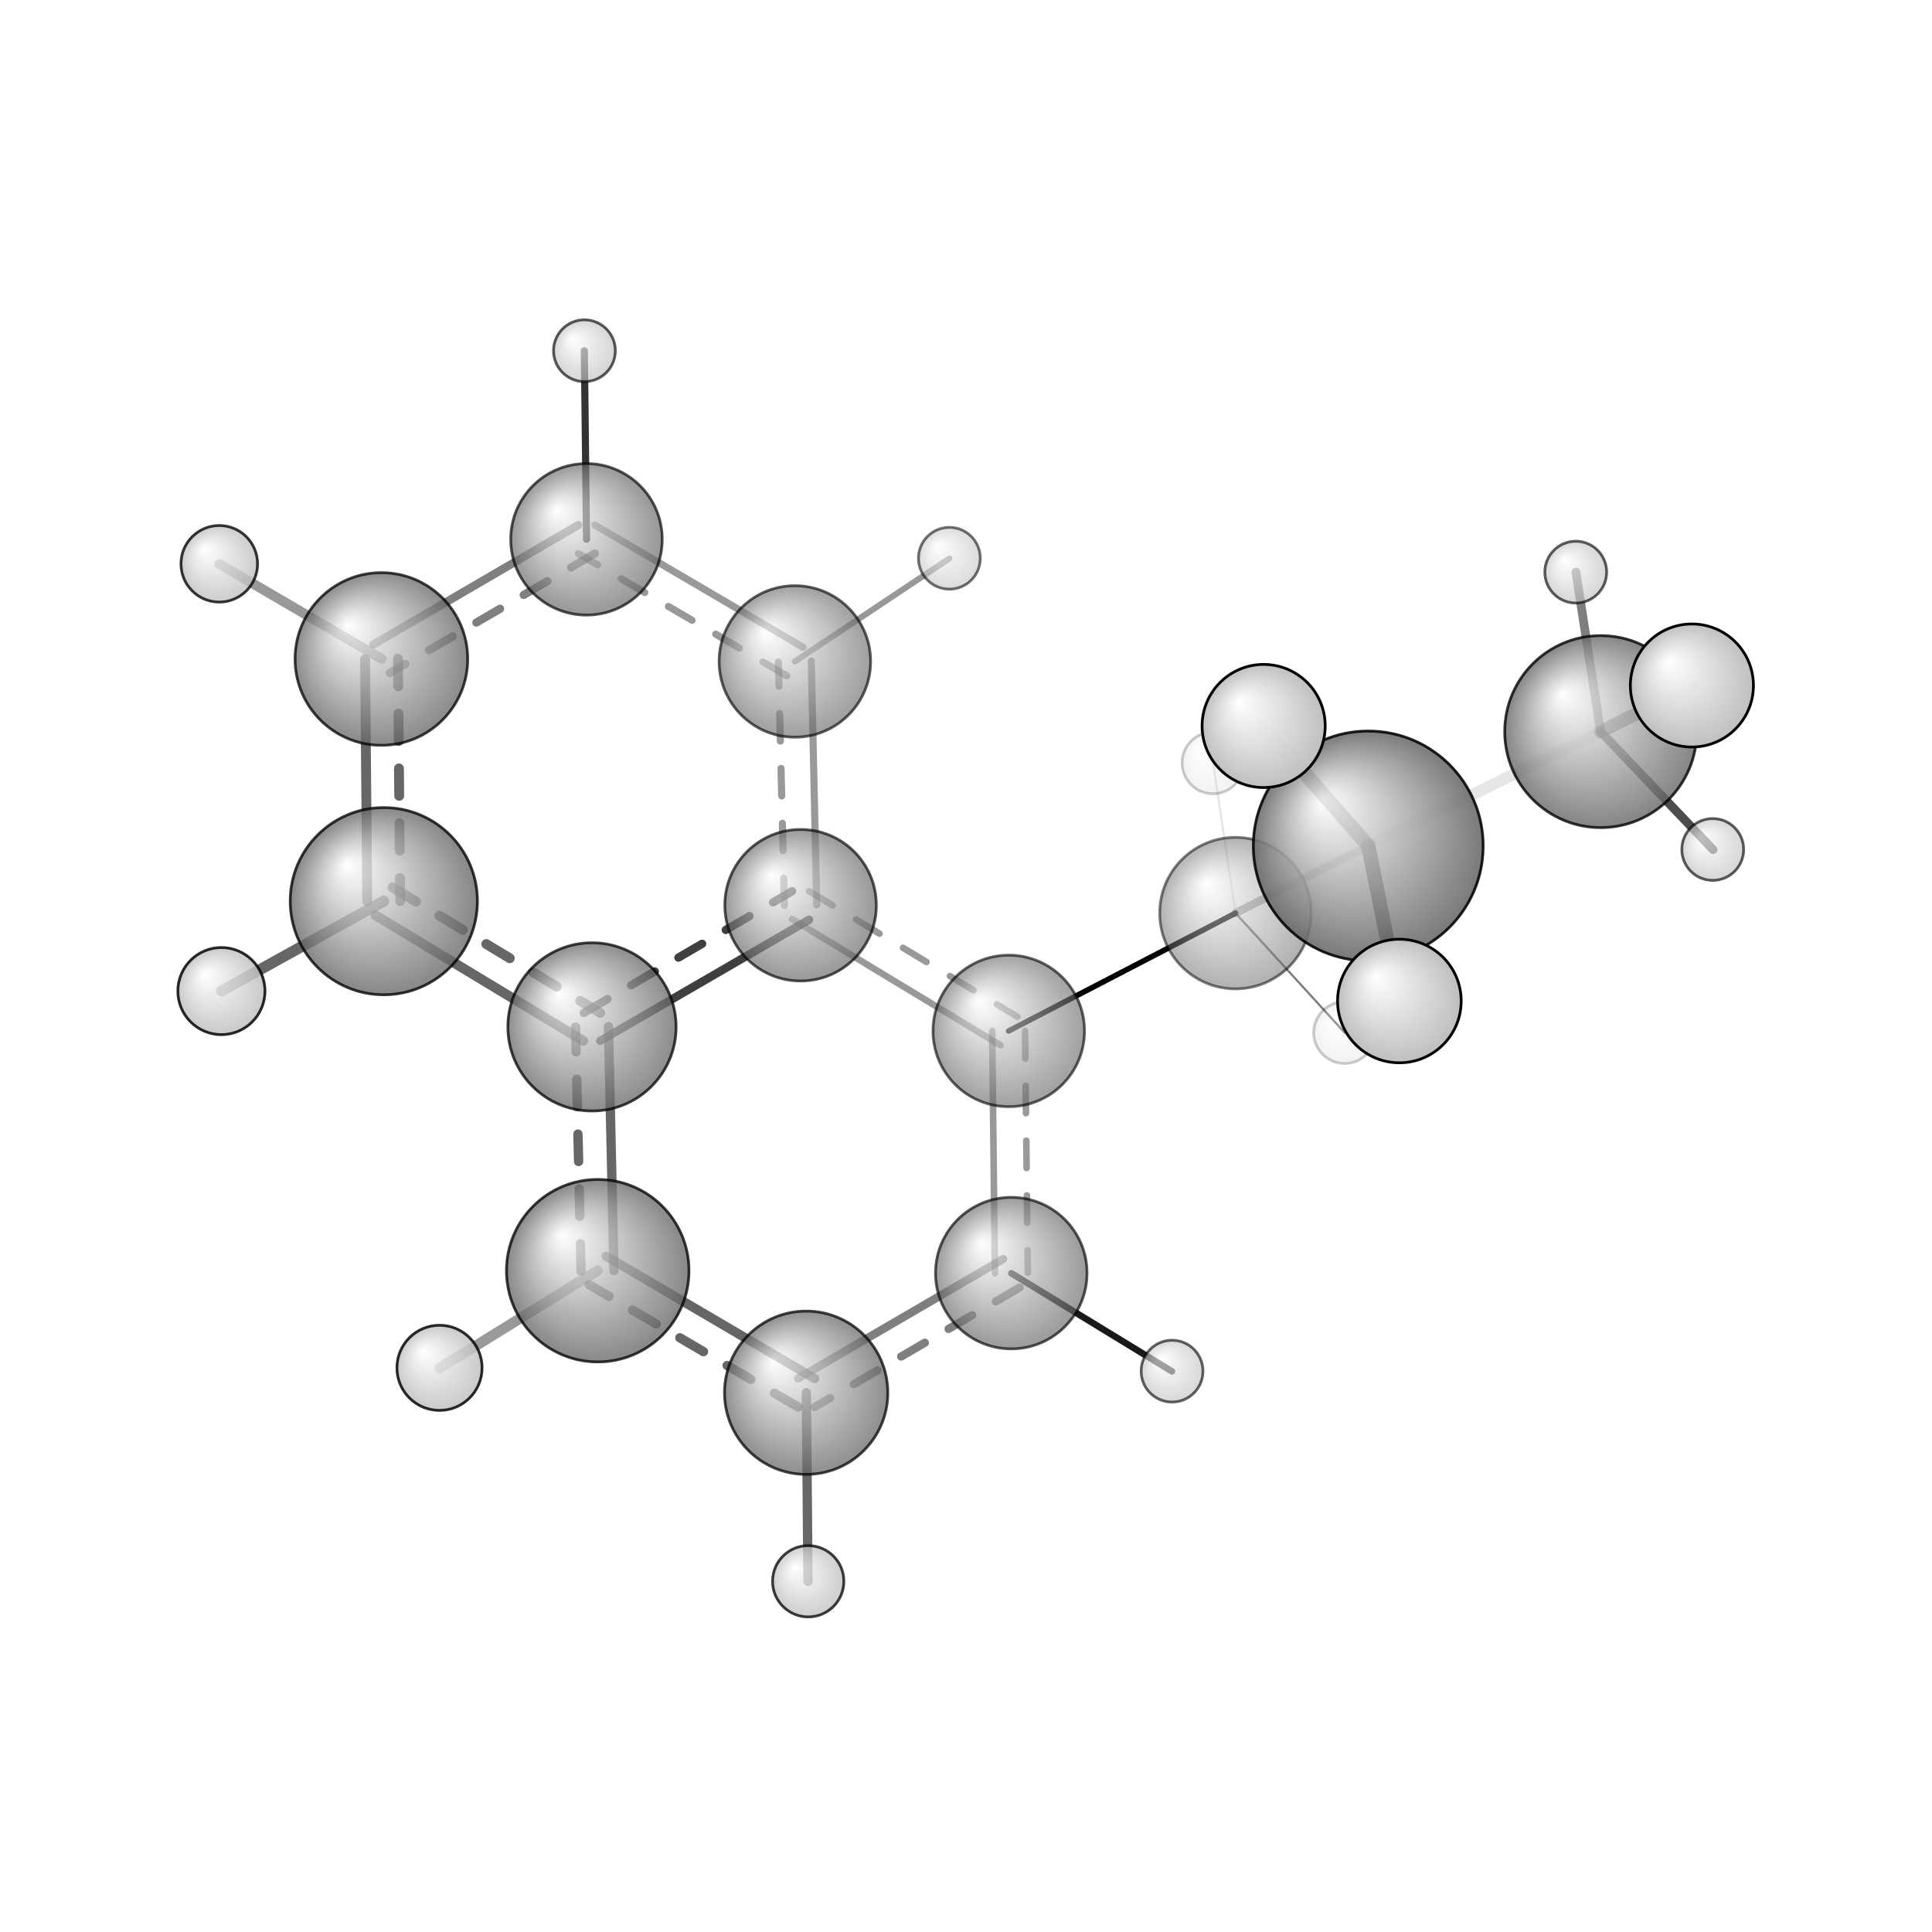 <?xml version="1.0"?>
<svg version="1.1" id="topsvg"
xmlns="http://www.w3.org/2000/svg" xmlns:xlink="http://www.w3.org/1999/xlink"
xmlns:cml="http://www.xml-cml.org/schema" x="0" y="0" width="200px" height="200px" viewBox="0 0 100 100">
<title>33800 - Open Babel Depiction</title>
<rect x="0" y="0" width="100" height="100" fill="white"/>
<defs>
<radialGradient id='radialffffff666666' cx='50%' cy='50%' r='50%' fx='30%' fy='30%'>
  <stop offset=' 0%' stop-color="rgb(255,255,255)"  stop-opacity='1.0'/>
  <stop offset='100%' stop-color="rgb(102,102,102)"  stop-opacity ='1.0'/>
</radialGradient>
<radialGradient id='radialffffffbfbfbf' cx='50%' cy='50%' r='50%' fx='30%' fy='30%'>
  <stop offset=' 0%' stop-color="rgb(255,255,255)"  stop-opacity='1.0'/>
  <stop offset='100%' stop-color="rgb(191,191,191)"  stop-opacity ='1.0'/>
</radialGradient>
</defs>
<g transform="translate(0,0)">
<svg width="100" height="100" x="0" y="0" viewBox="0 0 352.453 304.489"
font-family="sans-serif" stroke="rgb(0,0,0)" stroke-width="4"  stroke-linecap="round">
<line x1="184.0" y1="164.1" x2="225.4" y2="142.6" opacity="1.0" stroke="rgb(0,0,0)"  stroke-width="1.0"/>
<line x1="225.4" y1="142.6" x2="249.6" y2="130.3" opacity="0.3" stroke="rgb(0,0,0)"  stroke-width="1.5"/>
<line x1="225.4" y1="142.6" x2="245.3" y2="164.4" opacity="0.5" stroke="rgb(0,0,0)"  stroke-width="0.4"/>
<line x1="225.4" y1="142.6" x2="221.3" y2="115.2" opacity="0.1" stroke="rgb(0,0,0)"  stroke-width="0.4"/>
<line x1="249.6" y1="130.3" x2="292.0" y2="109.5" opacity="0.1" stroke="rgb(0,0,0)"  stroke-width="2.1"/>
<line x1="249.6" y1="130.3" x2="230.5" y2="108.5" opacity="0.7" stroke="rgb(0,0,0)"  stroke-width="2.6"/>
<line x1="249.6" y1="130.3" x2="255.3" y2="158.6" opacity="0.9" stroke="rgb(0,0,0)"  stroke-width="2.6"/>
<line x1="184.5" y1="208.3" x2="213.8" y2="226.2" opacity="0.9" stroke="rgb(0,0,0)"  stroke-width="1.2"/>
<line x1="145.0" y1="96.7" x2="173.2" y2="77.9" opacity="0.4" stroke="rgb(0,0,0)"  stroke-width="1.1"/>
<line x1="109.0" y1="207.8" x2="80.2" y2="225.6" opacity="0.4" stroke="rgb(0,0,0)"  stroke-width="1.9"/>
<line x1="147.1" y1="230.1" x2="147.4" y2="264.5" opacity="0.6" stroke="rgb(0,0,0)"  stroke-width="1.7"/>
<line x1="70.0" y1="140.4" x2="40.4" y2="156.8" opacity="0.6" stroke="rgb(0,0,0)"  stroke-width="2.0"/>
<line x1="292.0" y1="109.5" x2="312.5" y2="131.0" opacity="0.7" stroke="rgb(0,0,0)"  stroke-width="1.6"/>
<line x1="292.0" y1="109.5" x2="287.5" y2="80.4" opacity="0.5" stroke="rgb(0,0,0)"  stroke-width="1.6"/>
<line x1="292.0" y1="109.5" x2="308.7" y2="101.1" opacity="0.5" stroke="rgb(0,0,0)"  stroke-width="2.4"/>
<line x1="107.0" y1="74.4" x2="106.6" y2="40.0" opacity="0.8" stroke="rgb(0,0,0)"  stroke-width="1.3"/>
<line x1="69.6" y1="96.2" x2="40.0" y2="78.9" opacity="0.4" stroke="rgb(0,0,0)"  stroke-width="1.8"/>
<line x1="181.0" y1="164.1" x2="181.5" y2="208.3" opacity="0.4" stroke="rgb(0,0,0)"  stroke-width="1.2"/>
<line x1="187.0" y1="164.1" x2="187.5" y2="208.2" opacity="0.4" stroke="rgb(0,0,0)"  stroke-width="1.2" stroke-dasharray="5.0,5.0"/>
<line x1="183.0" y1="205.7" x2="145.6" y2="227.5" opacity="0.5" stroke="rgb(0,0,0)"  stroke-width="1.5"/>
<line x1="186.0" y1="210.9" x2="148.6" y2="232.7" opacity="0.5" stroke="rgb(0,0,0)"  stroke-width="1.5" stroke-dasharray="5.0,5.0"/>
<line x1="148.6" y1="227.5" x2="110.6" y2="205.2" opacity="0.6" stroke="rgb(0,0,0)"  stroke-width="1.7"/>
<line x1="145.6" y1="232.7" x2="107.5" y2="210.4" opacity="0.6" stroke="rgb(0,0,0)"  stroke-width="1.7" stroke-dasharray="5.0,5.0"/>
<line x1="112.0" y1="207.8" x2="111.0" y2="163.3" opacity="0.6" stroke="rgb(0,0,0)"  stroke-width="1.7"/>
<line x1="106.0" y1="207.9" x2="105.0" y2="163.4" opacity="0.6" stroke="rgb(0,0,0)"  stroke-width="1.7" stroke-dasharray="5.0,5.0"/>
<line x1="109.5" y1="165.9" x2="147.6" y2="143.8" opacity="0.5" stroke="rgb(0,0,0)"  stroke-width="1.5"/>
<line x1="106.5" y1="160.8" x2="144.5" y2="138.6" opacity="0.5" stroke="rgb(0,0,0)"  stroke-width="1.5" stroke-dasharray="5.0,5.0"/>
<line x1="144.5" y1="143.7" x2="182.5" y2="166.7" opacity="0.4" stroke="rgb(0,0,0)"  stroke-width="1.2"/>
<line x1="147.6" y1="138.6" x2="185.6" y2="161.5" opacity="0.4" stroke="rgb(0,0,0)"  stroke-width="1.2" stroke-dasharray="5.0,5.0"/>
<line x1="149.0" y1="141.1" x2="148.0" y2="96.6" opacity="0.4" stroke="rgb(0,0,0)"  stroke-width="1.3"/>
<line x1="143.1" y1="141.2" x2="142.0" y2="96.8" opacity="0.4" stroke="rgb(0,0,0)"  stroke-width="1.3" stroke-dasharray="5.0,5.0"/>
<line x1="146.5" y1="94.1" x2="108.5" y2="71.8" opacity="0.4" stroke="rgb(0,0,0)"  stroke-width="1.3"/>
<line x1="143.5" y1="99.3" x2="105.5" y2="77.0" opacity="0.4" stroke="rgb(0,0,0)"  stroke-width="1.3" stroke-dasharray="5.0,5.0"/>
<line x1="105.5" y1="71.8" x2="68.1" y2="93.6" opacity="0.5" stroke="rgb(0,0,0)"  stroke-width="1.5"/>
<line x1="108.5" y1="77.0" x2="71.1" y2="98.8" opacity="0.5" stroke="rgb(0,0,0)"  stroke-width="1.5" stroke-dasharray="5.0,5.0"/>
<line x1="66.6" y1="96.3" x2="67.0" y2="140.4" opacity="0.6" stroke="rgb(0,0,0)"  stroke-width="1.8"/>
<line x1="72.6" y1="96.2" x2="73.0" y2="140.4" opacity="0.6" stroke="rgb(0,0,0)"  stroke-width="1.8" stroke-dasharray="5.0,5.0"/>
<line x1="68.5" y1="143.0" x2="106.4" y2="165.9" opacity="0.6" stroke="rgb(0,0,0)"  stroke-width="1.8"/>
<line x1="71.6" y1="137.9" x2="109.5" y2="160.8" opacity="0.6" stroke="rgb(0,0,0)"  stroke-width="1.8" stroke-dasharray="5.0,5.0"/>
<line x1="109.5" y1="165.9" x2="147.6" y2="143.8" opacity="0.5" stroke="rgb(0,0,0)"  stroke-width="1.5"/>
<line x1="106.5" y1="160.8" x2="144.5" y2="138.6" opacity="0.5" stroke="rgb(0,0,0)"  stroke-width="1.5" stroke-dasharray="5.0,5.0"/>
<circle cx="221.284" cy="115.187" r="5.636" opacity="0.2" style="stroke:black;stroke-width:0.5;fill:url(#radialffffffbfbfbf)"/>
<circle cx="245.295" cy="164.395" r="5.636" opacity="0.2" style="stroke:black;stroke-width:0.5;fill:url(#radialffffffbfbfbf)"/>
<circle cx="225.385" cy="142.596" r="13.818" opacity="0.51" style="stroke:black;stroke-width:0.5;fill:url(#radialffffff666666)"/>
<circle cx="173.192" cy="77.86" r="5.636" opacity="0.561" style="stroke:black;stroke-width:0.5;fill:url(#radialffffffbfbfbf)"/>
<circle cx="184.027" cy="164.089" r="13.818" opacity="0.616" style="stroke:black;stroke-width:0.5;fill:url(#radialffffff666666)"/>
<circle cx="213.815" cy="226.155" r="5.636" opacity="0.617" style="stroke:black;stroke-width:0.5;fill:url(#radialffffffbfbfbf)"/>
<circle cx="145.006" cy="96.683" r="13.818" opacity="0.629" style="stroke:black;stroke-width:0.5;fill:url(#radialffffff666666)"/>
<circle cx="287.46" cy="80.391" r="5.636" opacity="0.636" style="stroke:black;stroke-width:0.5;fill:url(#radialffffffbfbfbf)"/>
<circle cx="312.453" cy="130.988" r="5.636" opacity="0.64" style="stroke:black;stroke-width:0.5;fill:url(#radialffffffbfbfbf)"/>
<circle cx="106.618" cy="40" r="5.636" opacity="0.65" style="stroke:black;stroke-width:0.5;fill:url(#radialffffffbfbfbf)"/>
<circle cx="184.485" cy="208.27" r="13.818" opacity="0.654" style="stroke:black;stroke-width:0.5;fill:url(#radialffffff666666)"/>
<circle cx="146.049" cy="141.159" r="13.818" opacity="0.665" style="stroke:black;stroke-width:0.5;fill:url(#radialffffff666666)"/>
<circle cx="106.99" cy="74.408" r="13.818" opacity="0.677" style="stroke:black;stroke-width:0.5;fill:url(#radialffffff666666)"/>
<circle cx="147.067" cy="230.094" r="14.894" opacity="0.734" style="stroke:black;stroke-width:0.5;fill:url(#radialffffff666666)"/>
<circle cx="107.995" cy="163.352" r="15.343" opacity="0.745" style="stroke:black;stroke-width:0.5;fill:url(#radialffffff666666)"/>
<circle cx="69.575" cy="96.234" r="15.744" opacity="0.755" style="stroke:black;stroke-width:0.5;fill:url(#radialffffff666666)"/>
<circle cx="147.439" cy="264.489" r="6.501" opacity="0.759" style="stroke:black;stroke-width:0.5;fill:url(#radialffffffbfbfbf)"/>
<circle cx="109.044" cy="207.829" r="16.643" opacity="0.776" style="stroke:black;stroke-width:0.5;fill:url(#radialffffff666666)"/>
<circle cx="70.02" cy="140.419" r="17.072" opacity="0.786" style="stroke:black;stroke-width:0.5;fill:url(#radialffffff666666)"/>
<circle cx="40" cy="78.872" r="6.982" opacity="0.787" style="stroke:black;stroke-width:0.5;fill:url(#radialffffffbfbfbf)"/>
<circle cx="292.019" cy="109.486" r="17.51" opacity="0.796" style="stroke:black;stroke-width:0.5;fill:url(#radialffffff666666)"/>
<circle cx="80.178" cy="225.551" r="7.765" opacity="0.83" style="stroke:black;stroke-width:0.5;fill:url(#radialffffffbfbfbf)"/>
<circle cx="40.391" cy="156.821" r="7.944" opacity="0.839" style="stroke:black;stroke-width:0.5;fill:url(#radialffffffbfbfbf)"/>
<circle cx="249.606" cy="130.346" r="20.962" opacity="0.871" style="stroke:black;stroke-width:0.5;fill:url(#radialffffff666666)"/>
<circle cx="308.651" cy="101.073" r="11.225" opacity="0.998" style="stroke:black;stroke-width:0.5;fill:url(#radialffffffbfbfbf)"/>
<circle cx="230.526" cy="108.459" r="11.231" opacity="0.998" style="stroke:black;stroke-width:0.5;fill:url(#radialffffffbfbfbf)"/>
<circle cx="255.288" cy="158.63" r="11.273" opacity="1" style="stroke:black;stroke-width:0.5;fill:url(#radialffffffbfbfbf)"/>
</svg>
</g>
</svg>
